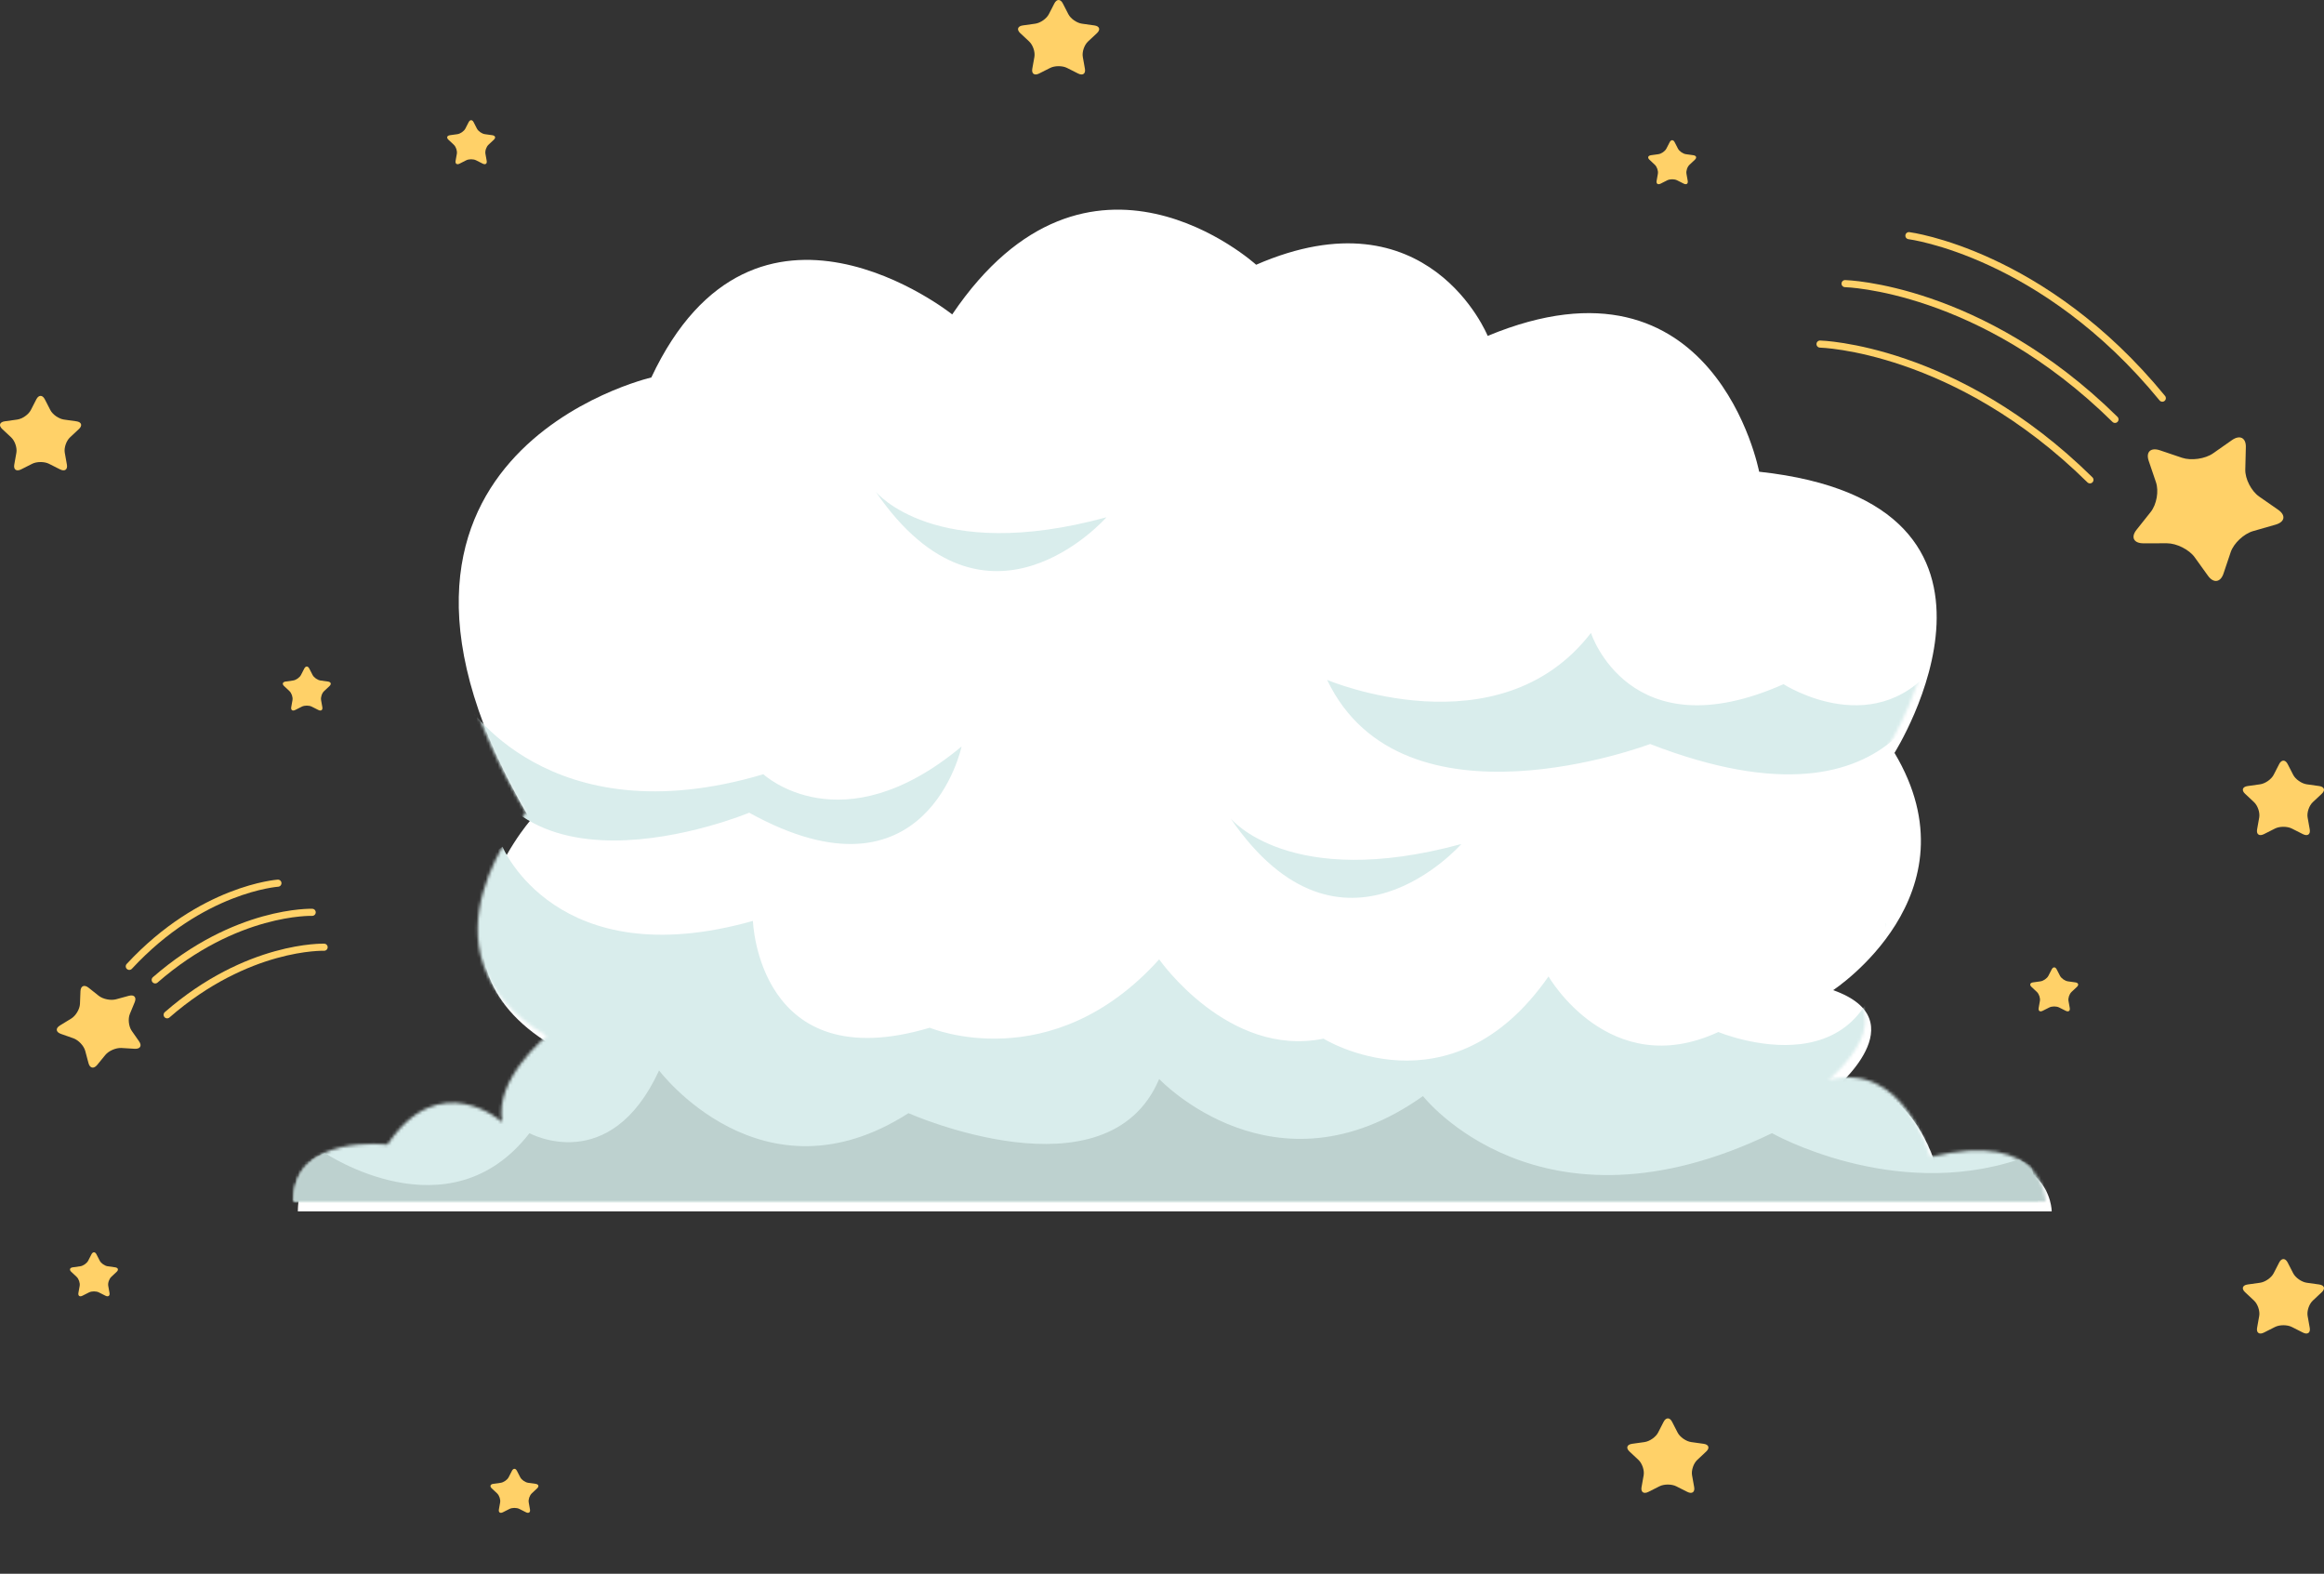 <svg width="768" height="520" viewBox="0 0 768 520" fill="none" xmlns="http://www.w3.org/2000/svg">
<rect x="0" y="0" width="768" height="520" fill="#333333" stroke="none"/>
<path d="M314.672 103.892C314.672 103.892 249.526 51.811 215.239 124.724C215.239 124.724 104.348 150.289 175.318 271.021C175.318 271.021 135.157 316.947 182.212 345.265C182.212 345.265 164.567 359.704 167.523 373.909C167.523 373.909 146.908 355.295 129.483 381.356C129.483 381.356 98.385 377.568 98.434 400.273H678.024C678.024 400.273 677.924 376.03 639.799 385.499C639.799 385.499 631.092 353.158 606.123 359.946C606.123 359.946 633.883 337.115 605.79 327.172C605.79 327.172 654.048 295.639 626.063 248.768C626.063 248.768 678.024 166.386 581.336 155.867C581.336 155.867 566.813 79.743 491.629 110.992C491.629 110.992 472.057 62.699 415.109 87.477C415.109 87.477 359.814 37.135 314.672 103.892Z" fill="white"/>
<mask id="mask0_584_6524" style="mask-type:luminance" maskUnits="userSpaceOnUse" x="97" y="68" width="579" height="329">
<path d="M313.018 102.408C313.018 102.408 247.939 50.642 213.686 123.114C213.686 123.114 102.908 148.526 173.806 268.527C173.806 268.527 133.686 314.177 180.693 342.324C180.693 342.324 163.066 356.676 166.02 370.795C166.02 370.795 145.425 352.294 128.017 378.197C128.017 378.197 96.951 374.432 97 397H676C676 397 675.9 372.903 637.814 382.315C637.814 382.315 629.116 350.169 604.172 356.917C604.172 356.917 631.904 334.223 603.84 324.34C603.84 324.34 652.048 292.998 624.092 246.409C624.092 246.409 676 164.525 579.411 154.069C579.411 154.069 564.903 78.405 489.795 109.465C489.795 109.465 470.243 61.463 413.353 86.092C413.355 86.094 358.114 36.054 313.018 102.408Z" fill="white"/>
</mask>
<g mask="url(#mask0_584_6524)">
<path d="M166.046 279.778C166.046 279.778 183.826 322.645 248.816 304.292C248.816 304.292 250.476 356.53 307.251 339.587C307.251 339.587 347.452 356.53 383.063 316.998C383.063 316.998 405.848 349.631 437.372 343.197C437.372 343.197 479.235 369.235 511.731 322.645C511.731 322.645 531.877 357.657 567.857 341C567.857 341 621.952 363.632 623.024 305.02L665.344 350.45L676 411.588L377.445 440.277H123.267L25.781 397L104.065 322.645L166.046 279.778Z" fill="#D9EDEC"/>
</g>
<mask id="mask1_584_6524" style="mask-type:luminance" maskUnits="userSpaceOnUse" x="97" y="68" width="579" height="329">
<path d="M313.018 102.408C313.018 102.408 247.939 50.642 213.686 123.114C213.686 123.114 102.908 148.526 173.806 268.527C173.806 268.527 133.686 314.177 180.693 342.324C180.693 342.324 163.066 356.676 166.02 370.795C166.02 370.795 145.425 352.294 128.017 378.197C128.017 378.197 96.951 374.432 97 397H676C676 397 675.9 372.903 637.814 382.315C637.814 382.315 629.116 350.169 604.172 356.917C604.172 356.917 631.904 334.223 603.84 324.34C603.84 324.34 652.048 292.998 624.092 246.409C624.092 246.409 676 164.525 579.411 154.069C579.411 154.069 564.903 78.405 489.795 109.465C489.795 109.465 470.243 61.463 413.353 86.092C413.355 86.094 358.114 36.054 313.018 102.408Z" fill="white"/>
</mask>
<g mask="url(#mask1_584_6524)">
<path d="M107.258 380.917C107.258 380.917 148.379 408.766 174.967 374.431C174.967 374.431 201.552 389 217.8 353.704C217.8 353.704 251.772 398.881 300.222 367.823C300.222 367.823 365.963 396.999 383.066 356.528C383.066 356.528 421.212 396.999 470.246 362.175C470.246 362.175 508.778 411.588 585.585 374.431C585.585 374.431 625.466 396.999 667.15 383.099L696.363 396.999L686.024 410.175L337.701 459.767L74.526 440.277L59.757 403.118L107.258 380.917Z" fill="#BDD1CF"/>
</g>
<mask id="mask2_584_6524" style="mask-type:luminance" maskUnits="userSpaceOnUse" x="97" y="68" width="579" height="329">
<path d="M313.018 102.408C313.018 102.408 247.939 50.642 213.686 123.114C213.686 123.114 102.908 148.526 173.806 268.527C173.806 268.527 133.686 314.177 180.693 342.324C180.693 342.324 163.066 356.676 166.02 370.795C166.02 370.795 145.425 352.294 128.017 378.197C128.017 378.197 96.951 374.432 97 397H676C676 397 675.9 372.903 637.814 382.315C637.814 382.315 629.116 350.169 604.172 356.917C604.172 356.917 631.904 334.223 603.84 324.34C603.84 324.34 652.048 292.998 624.092 246.409C624.092 246.409 676 164.525 579.411 154.069C579.411 154.069 564.903 78.405 489.795 109.465C489.795 109.465 470.243 61.463 413.353 86.092C413.355 86.094 358.114 36.054 313.018 102.408Z" fill="white"/>
</mask>
<g mask="url(#mask2_584_6524)">
<path d="M153.694 231.832C153.694 231.832 180.967 277.009 252.261 255.832C252.261 255.832 278.018 279.834 317.772 246.657C317.772 246.657 306.29 301.011 247.58 268.539C247.58 268.539 159.602 305.245 153.694 231.832Z" fill="#D9EDEC"/>
</g>
<mask id="mask3_584_6524" style="mask-type:luminance" maskUnits="userSpaceOnUse" x="97" y="68" width="579" height="329">
<path d="M313.018 102.408C313.018 102.408 247.939 50.642 213.686 123.114C213.686 123.114 102.908 148.526 173.806 268.527C173.806 268.527 133.686 314.177 180.693 342.324C180.693 342.324 163.066 356.676 166.02 370.795C166.02 370.795 145.425 352.294 128.017 378.197C128.017 378.197 96.951 374.432 97 397H676C676 397 675.9 372.903 637.814 382.315C637.814 382.315 629.116 350.169 604.172 356.917C604.172 356.917 631.904 334.223 603.84 324.34C603.84 324.34 652.048 292.998 624.092 246.409C624.092 246.409 676 164.525 579.411 154.069C579.411 154.069 564.903 78.405 489.795 109.465C489.795 109.465 470.243 61.463 413.353 86.092C413.355 86.094 358.114 36.054 313.018 102.408Z" fill="white"/>
</mask>
<g mask="url(#mask3_584_6524)">
<path d="M438.573 224.661C438.573 224.661 495.284 248.661 525.753 209.133C525.753 209.133 538.435 248.663 589.396 226.074C589.396 226.074 620.939 246.413 641.092 217.604C641.092 217.604 632.229 279.517 545.306 245.84C545.306 245.84 463.52 276.899 438.573 224.661Z" fill="#D9EDEC"/>
</g>
<mask id="mask4_584_6524" style="mask-type:luminance" maskUnits="userSpaceOnUse" x="97" y="68" width="579" height="329">
<path d="M313.018 102.408C313.018 102.408 247.939 50.642 213.686 123.114C213.686 123.114 102.908 148.526 173.806 268.527C173.806 268.527 133.686 314.177 180.693 342.324C180.693 342.324 163.066 356.676 166.02 370.795C166.02 370.795 145.425 352.294 128.017 378.197C128.017 378.197 96.951 374.432 97 397H676C676 397 675.9 372.903 637.814 382.315C637.814 382.315 629.116 350.169 604.172 356.917C604.172 356.917 631.904 334.223 603.84 324.34C603.84 324.34 652.048 292.998 624.092 246.409C624.092 246.409 676 164.525 579.411 154.069C579.411 154.069 564.903 78.405 489.795 109.465C489.795 109.465 470.243 61.463 413.353 86.092C413.355 86.094 358.114 36.054 313.018 102.408Z" fill="white"/>
</mask>
<g mask="url(#mask4_584_6524)">
<path d="M406.664 270.413C406.664 270.413 426.056 294.413 482.925 278.882C482.925 278.882 443.395 324.06 406.664 270.413Z" fill="#D9EDEC"/>
</g>
<mask id="mask5_584_6524" style="mask-type:luminance" maskUnits="userSpaceOnUse" x="97" y="68" width="579" height="329">
<path d="M313.018 102.408C313.018 102.408 247.939 50.642 213.686 123.114C213.686 123.114 102.908 148.526 173.806 268.527C173.806 268.527 133.686 314.177 180.693 342.324C180.693 342.324 163.066 356.676 166.02 370.795C166.02 370.795 145.425 352.294 128.017 378.197C128.017 378.197 96.951 374.432 97 397H676C676 397 675.9 372.903 637.814 382.315C637.814 382.315 629.116 350.169 604.172 356.917C604.172 356.917 631.904 334.223 603.84 324.34C603.84 324.34 652.048 292.998 624.092 246.409C624.092 246.409 676 164.525 579.411 154.069C579.411 154.069 564.903 78.405 489.795 109.465C489.795 109.465 470.243 61.463 413.353 86.092C413.355 86.094 358.114 36.054 313.018 102.408Z" fill="white"/>
</mask>
<g mask="url(#mask5_584_6524)">
<path d="M289.38 162.453C289.38 162.453 308.772 186.453 365.641 170.923C365.641 170.923 326.11 216.1 289.38 162.453Z" fill="#D9EDEC"/>
</g>
<path d="M29.407 427.049C30.31 426.593 31.788 426.593 32.691 427.049L34.859 428.144C35.763 428.598 36.361 428.181 36.187 427.216L35.773 424.897C35.599 423.93 36.057 422.579 36.789 421.896L38.544 420.252C39.274 419.569 39.045 418.892 38.035 418.751L35.613 418.414C34.603 418.272 33.407 417.438 32.956 416.559L31.871 414.448C31.42 413.57 30.68 413.57 30.229 414.448L29.145 416.559C28.694 417.438 27.498 418.272 26.487 418.414L24.063 418.751C23.053 418.892 22.825 419.569 23.556 420.252L25.312 421.896C26.041 422.579 26.499 423.93 26.327 424.897L25.913 427.216C25.741 428.183 26.339 428.6 27.241 428.144L29.407 427.049Z" fill="#FFD168"/>
<path d="M154.053 52.972C154.957 52.516 156.435 52.516 157.337 52.972L159.506 54.068C160.41 54.522 161.008 54.105 160.834 53.14L160.42 50.821C160.246 49.853 160.704 48.503 161.436 47.82L163.189 46.176C163.919 45.493 163.691 44.816 162.681 44.675L160.256 44.337C159.246 44.196 158.05 43.362 157.599 42.483L156.515 40.371C156.064 39.493 155.324 39.493 154.873 40.371L153.788 42.483C153.337 43.362 152.141 44.196 151.131 44.337L148.707 44.675C147.697 44.816 147.469 45.493 148.2 46.176L149.955 47.82C150.685 48.503 151.143 49.853 150.97 50.821L150.557 53.14C150.384 54.107 150.982 54.524 151.884 54.068L154.053 52.972Z" fill="#FFD168"/>
<path d="M168.358 498.595C169.261 498.139 170.74 498.139 171.642 498.595L173.811 499.69C174.714 500.145 175.312 499.727 175.138 498.762L174.725 496.443C174.551 495.476 175.008 494.126 175.74 493.442L177.495 491.798C178.225 491.115 177.997 490.439 176.986 490.297L174.564 489.96C173.554 489.819 172.358 488.984 171.907 488.105L170.822 485.994C170.371 485.116 169.631 485.116 169.18 485.994L168.096 488.105C167.645 488.984 166.449 489.819 165.439 489.96L163.014 490.297C162.004 490.439 161.776 491.115 162.508 491.798L164.263 493.442C164.993 494.126 165.45 495.476 165.278 496.443L164.864 498.762C164.692 499.729 165.29 500.146 166.192 499.69L168.358 498.595Z" fill="#FFD168"/>
<path d="M677.203 332.9C678.105 332.444 679.583 332.444 680.485 332.9L682.653 333.996C683.556 334.45 684.154 334.033 683.982 333.067L683.568 330.748C683.394 329.781 683.852 328.431 684.582 327.748L686.337 326.104C687.067 325.421 686.839 324.744 685.828 324.603L683.403 324.265C682.392 324.124 681.198 323.29 680.747 322.41L679.661 320.299C679.21 319.421 678.472 319.421 678.019 320.299L676.934 322.41C676.483 323.29 675.287 324.124 674.279 324.265L671.853 324.603C670.843 324.744 670.616 325.421 671.345 326.104L673.1 327.748C673.829 328.431 674.287 329.781 674.115 330.748L673.701 333.067C673.529 334.034 674.127 334.452 675.029 333.996L677.203 332.9Z" fill="#FFD168"/>
<path d="M550.952 59.583C551.854 59.127 553.332 59.127 554.234 59.583L556.401 60.678C557.305 61.132 557.903 60.715 557.731 59.75L557.317 57.431C557.144 56.464 557.6 55.113 558.332 54.43L560.087 52.786C560.817 52.103 560.589 51.426 559.579 51.285L557.153 50.948C556.143 50.806 554.948 49.972 554.497 49.093L553.413 46.983C552.962 46.105 552.224 46.105 551.771 46.983L550.686 49.094C550.234 49.974 549.039 50.808 548.031 50.949L545.605 51.287C544.595 51.428 544.368 52.105 545.096 52.788L546.852 54.432C547.581 55.115 548.039 56.465 547.867 57.432L547.453 59.751C547.281 60.719 547.879 61.136 548.781 60.68L550.952 59.583Z" fill="#FFD168"/>
<path d="M99.742 233.496C100.644 233.04 102.122 233.04 103.024 233.496L105.192 234.591C106.095 235.046 106.693 234.629 106.521 233.663L106.107 231.344C105.933 230.377 106.391 229.027 107.121 228.343L108.876 226.7C109.606 226.016 109.378 225.34 108.367 225.198L105.942 224.861C104.931 224.72 103.737 223.886 103.286 223.006L102.2 220.895C101.749 220.017 101.011 220.017 100.558 220.895L99.473 223.006C99.021 223.886 97.826 224.72 96.818 224.861L94.392 225.198C93.382 225.34 93.156 226.016 93.884 226.7L95.639 228.343C96.368 229.027 96.826 230.377 96.654 231.344L96.24 233.663C96.068 234.63 96.666 235.047 97.568 234.591L99.742 233.496Z" fill="#FFD168"/>
<path d="M751.81 273.772C753.338 273.001 755.84 273.001 757.369 273.772L761.04 275.625C762.567 276.398 763.58 275.69 763.288 274.056L762.587 270.131C762.295 268.495 763.067 266.208 764.305 265.05L767.275 262.27C768.513 261.111 768.126 259.968 766.417 259.732L762.312 259.157C760.602 258.92 758.578 257.505 757.815 256.019L755.979 252.445C755.215 250.957 753.965 250.957 753.2 252.445L751.364 256.019C750.6 257.505 748.576 258.919 746.867 259.157L742.762 259.732C741.052 259.968 740.667 261.113 741.902 262.27L744.873 265.05C746.108 266.208 746.882 268.495 746.591 270.131L745.89 274.056C745.598 275.69 746.612 276.396 748.139 275.625L751.81 273.772Z" fill="#FFD168"/>
<path d="M548.388 491.113C549.916 490.34 552.418 490.34 553.947 491.113L557.618 492.966C559.145 493.738 560.159 493.031 559.866 491.397L559.165 487.471C558.873 485.835 559.645 483.549 560.883 482.39L563.853 479.61C565.09 478.452 564.704 477.309 562.995 477.071L558.89 476.498C557.18 476.259 555.157 474.846 554.393 473.359L552.557 469.786C551.793 468.298 550.543 468.298 549.778 469.786L547.942 473.359C547.178 474.846 545.154 476.259 543.445 476.498L539.34 477.071C537.63 477.309 537.245 478.452 538.48 479.61L541.452 482.39C542.686 483.549 543.46 485.835 543.17 487.471L542.468 491.397C542.176 493.031 543.19 493.737 544.717 492.966L548.388 491.113Z" fill="#FFD168"/>
<path d="M751.81 438.467C753.338 437.694 755.84 437.694 757.369 438.467L761.04 440.32C762.567 441.093 763.58 440.385 763.288 438.751L762.587 434.825C762.295 433.19 763.067 430.903 764.305 429.744L767.275 426.964C768.513 425.806 768.126 424.663 766.417 424.426L762.312 423.852C760.602 423.615 758.578 422.2 757.815 420.713L755.979 417.14C755.215 415.652 753.965 415.652 753.2 417.14L751.364 420.713C750.6 422.2 748.576 423.613 746.867 423.852L742.762 424.426C741.052 424.663 740.667 425.807 741.902 426.964L744.873 429.744C746.108 430.903 746.882 433.19 746.591 434.825L745.89 438.751C745.598 440.385 746.612 441.091 748.139 440.32L751.81 438.467Z" fill="#FFD168"/>
<path d="M347.05 22.443C348.579 21.671 351.08 21.671 352.609 22.443L356.28 24.296C357.807 25.069 358.821 24.361 358.528 22.727L357.827 18.801C357.535 17.166 358.307 14.879 359.545 13.72L362.515 10.941C363.753 9.782 363.367 8.639 361.657 8.402L357.552 7.828C355.843 7.591 353.819 6.176 353.055 4.689L351.219 1.116C350.455 -0.372 349.205 -0.372 348.44 1.116L346.604 4.689C345.84 6.176 343.817 7.589 342.107 7.828L338.002 8.402C336.292 8.639 335.907 9.782 337.142 10.941L340.115 13.72C341.35 14.879 342.124 17.166 341.833 18.801L341.132 22.727C340.84 24.361 341.854 25.067 343.381 24.296L347.05 22.443Z" fill="#FFD168"/>
<path d="M10.631 153.25C12.16 152.477 14.662 152.477 16.19 153.25L19.861 155.103C21.388 155.875 22.402 155.168 22.11 153.534L21.409 149.608C21.116 147.972 21.888 145.686 23.127 144.527L26.096 141.747C27.333 140.589 26.948 139.446 25.238 139.209L21.133 138.635C19.424 138.398 17.4 136.983 16.636 135.496L14.8 131.923C14.037 130.435 12.786 130.435 12.021 131.923L10.185 135.496C9.421 136.983 7.398 138.396 5.688 138.635L1.583 139.209C-0.126 139.446 -0.512 140.59 0.723 141.747L3.695 144.527C4.93 145.686 5.703 147.972 5.413 149.608L4.712 153.534C4.419 155.168 5.433 155.874 6.96 155.103L10.631 153.25Z" fill="#FFD168"/>
<path d="M716.073 179.513C719.297 179.509 723.43 181.587 725.263 184.134L729.662 190.249C731.491 192.795 733.799 192.469 734.789 189.522L737.164 182.452C738.157 179.508 741.494 176.373 744.582 175.486L751.994 173.359C755.079 172.473 755.471 170.263 752.859 168.448L746.594 164.091C743.985 162.277 741.913 158.259 741.99 155.164L742.173 147.737C742.252 144.642 740.181 143.602 737.578 145.426L731.331 149.804C728.728 151.628 724.109 152.279 721.07 151.255L713.774 148.791C710.735 147.764 709.068 149.332 710.068 152.272L712.468 159.335C713.474 162.278 712.69 166.697 710.735 169.158L706.042 175.063C704.088 177.525 705.122 179.531 708.345 179.527L716.073 179.513Z" fill="#FFD168"/>
<path d="M609.731 93.715C609.731 93.715 654.486 94.786 698.929 138.574" stroke="#FFD168" stroke-width="2.347" stroke-miterlimit="10" stroke-linecap="round" stroke-linejoin="round"/>
<path d="M601.455 113.692C601.455 113.692 646.207 114.763 690.652 158.552" stroke="#FFD168" stroke-width="2.347" stroke-miterlimit="10" stroke-linecap="round" stroke-linejoin="round"/>
<path d="M630.83 77.869C630.83 77.869 675.214 83.495 714.569 131.566" stroke="#FFD168" stroke-width="2.347" stroke-miterlimit="10" stroke-linecap="round" stroke-linejoin="round"/>
<path d="M40.157 346.282C38.339 346.173 35.935 347.207 34.812 348.583L32.114 351.883C30.991 353.257 29.702 352.997 29.25 351.305L28.164 347.24C27.71 345.549 25.943 343.671 24.235 343.071L20.134 341.626C18.427 341.024 18.285 339.765 19.823 338.829L23.51 336.579C25.046 335.643 26.358 333.447 26.426 331.701L26.59 327.51C26.657 325.763 27.86 325.244 29.262 326.361L32.626 329.033C34.028 330.148 36.607 330.668 38.357 330.19L42.557 329.043C44.307 328.564 45.191 329.504 44.522 331.128L42.915 335.03C42.244 336.654 42.527 339.171 43.538 340.622L45.973 344.104C46.986 345.557 46.331 346.652 44.515 346.543L40.157 346.282Z" fill="#FFD168"/>
<path d="M103.166 301.454C103.166 301.454 77.906 300.576 51.29 323.78" stroke="#FFD168" stroke-width="2.347" stroke-miterlimit="10" stroke-linecap="round" stroke-linejoin="round"/>
<path d="M107.111 312.988C107.111 312.988 81.853 312.108 55.236 335.313" stroke="#FFD168" stroke-width="2.347" stroke-miterlimit="10" stroke-linecap="round" stroke-linejoin="round"/>
<path d="M91.844 291.824C91.844 291.824 66.632 293.525 42.727 319.311" stroke="#FFD168" stroke-width="2.347" stroke-miterlimit="10" stroke-linecap="round" stroke-linejoin="round"/>
</svg>
